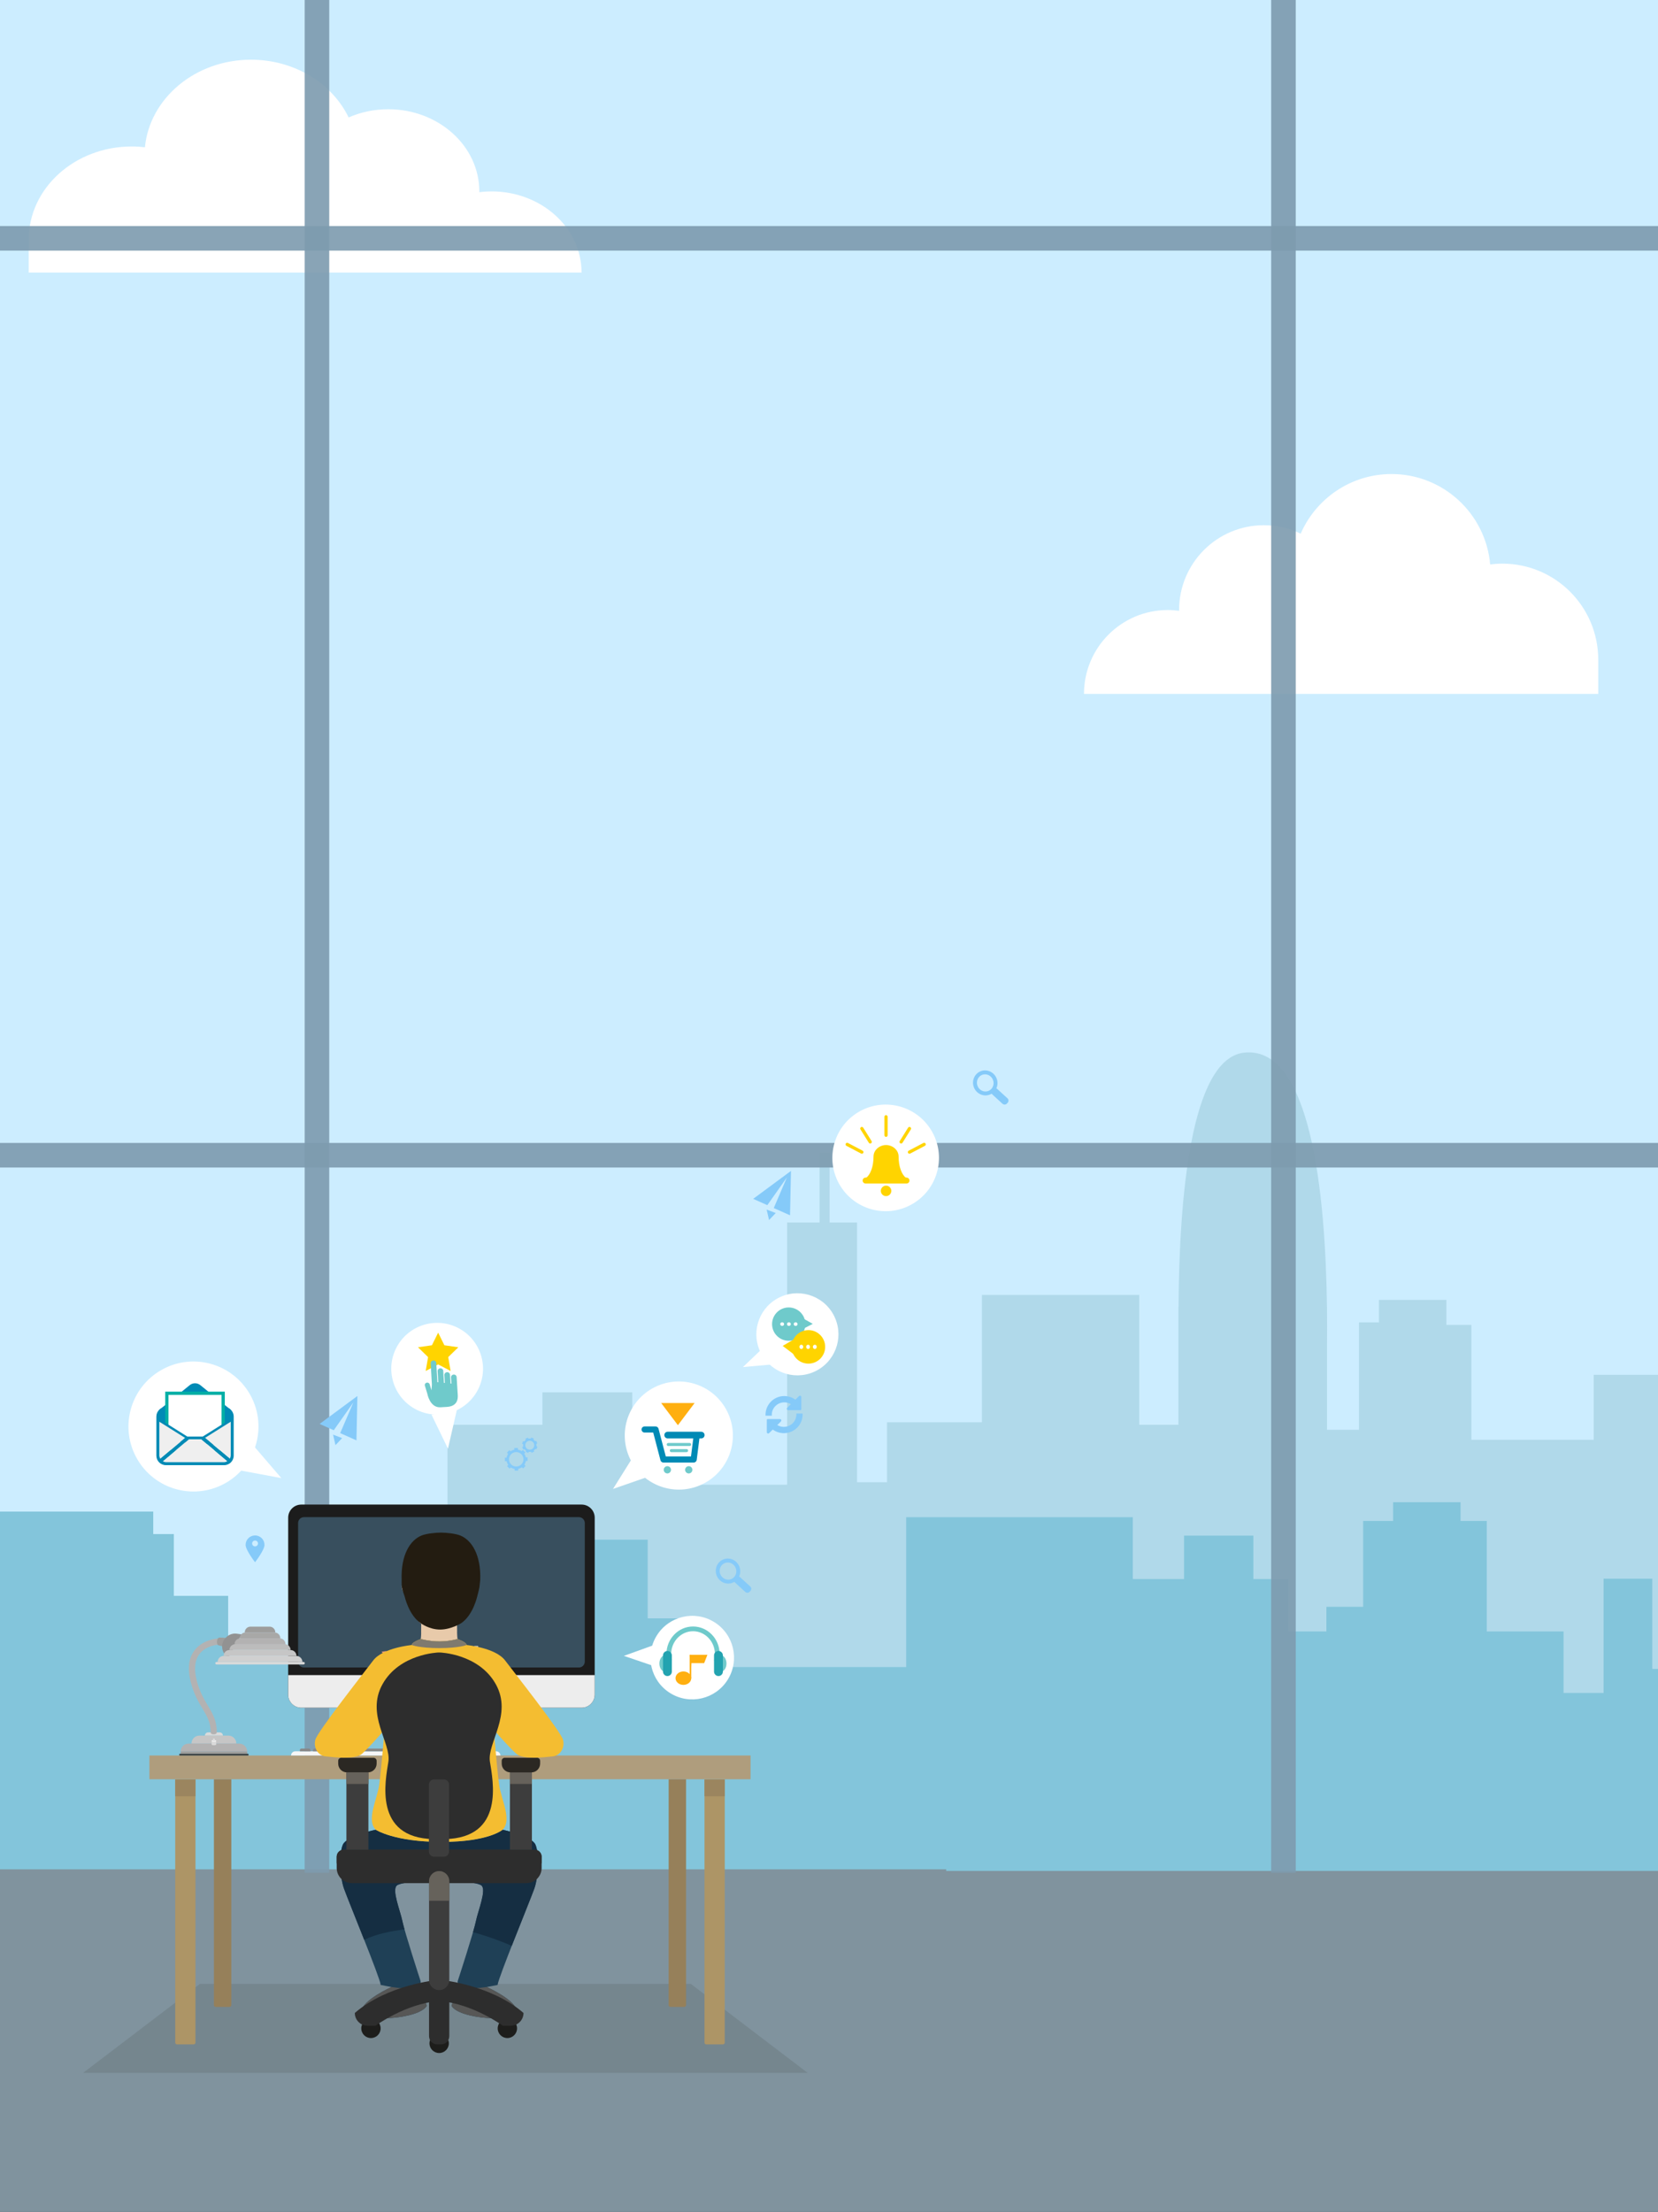 <?xml version="1.0" encoding="utf-8"?>
<!-- Generator: Adobe Illustrator 15.0.0, SVG Export Plug-In . SVG Version: 6.00 Build 0)  -->
<!DOCTYPE svg PUBLIC "-//W3C//DTD SVG 1.1//EN" "http://www.w3.org/Graphics/SVG/1.1/DTD/svg11.dtd">
<svg version="1.1" id="Layer_1" xmlns="http://www.w3.org/2000/svg" xmlns:xlink="http://www.w3.org/1999/xlink" x="0px" y="0px"
	 width="1024px" height="1366px" viewBox="0 0 1024 1366" enable-background="new 0 0 1024 1366" xml:space="preserve">
<rect x="0" y="0" width="1024" height="1366" fill="#333333" stroke="none"/>
<g id="Layer_1_1_">
	<rect x="-27.242" fill="#CCEDFF" width="1093.125" height="1357.823"/>
	<g>
		<rect x="-27.242" y="1151.266" fill="#80939E" width="1093.125" height="222.447"/>
	</g>
</g>
<g id="Layer_2">
	<path fill="#FFFFFF" d="M303.588,118.199c-2.572,0-5.098,0.169-7.572,0.472c0-0.16,0.015-0.316,0.015-0.472
		c0-28.016-25.175-50.733-56.227-50.733c-8.779,0-17.092,1.821-24.491,5.059c-10.138-20.986-33.316-35.66-60.312-35.66
		c-34.352,0-62.539,23.766-65.493,54.067c-2.654-0.304-5.355-0.479-8.103-0.479c-35.152,0-63.646,25.708-63.646,57.416v20.483h4.187
		h118.913h90.506h16.626h111.19C359.183,140.649,334.292,118.199,303.588,118.199"/>
	<path fill="#FFFFFF" d="M721.199,376.728c2.387,0,4.737,0.175,7.039,0.49c0-0.166-0.011-0.327-0.011-0.49
		c0-28.928,23.414-52.379,52.306-52.379c8.169,0,15.898,1.876,22.789,5.22c9.425-21.668,30.997-36.825,56.104-36.825
		c31.959,0,58.176,24.54,60.921,55.832c2.474-0.312,4.984-0.494,7.541-0.494c32.696,0,59.207,26.543,59.207,59.286v21.152h-3.893
		H872.576h-84.189H772.92H669.483C669.48,399.916,692.636,376.728,721.199,376.728"/>
	<path fill="#B0D9EA" d="M1065.883,923.053h-22.977v-74.027H984.3v40.1h-75.572v-70.947h-15.426v-15.421h-41.643v13.879H839.32
		v66.32h-19.738v-53.497c0.056-6.008,0.062-12.327,0-18.866v-3.791h-0.04c-0.94-69.668-9.943-161.304-51.169-156.736
		c-33.206,3.679-40.075,90.841-40.488,156.736h-0.088v73.069h-24.196v-80.202h-97.165v78.66h-58.61v37.016h-18.508V754.942h-16.966
		v-43.185h-6.172v43.185h-20.047v161.943H432.15v-38.557h-41.642V859.82h-55.523v20.051h-58.608v100.248h-33.932v152.688H100.554
		v16.968l965.329,1.837V923.053z"/>
	<polygon fill="#83C5DB" points="1040.859,1074.596 1040.859,1030.644 1013.096,1030.644 1013.096,1049.149 965.672,1049.149 
		965.672,1007.505 918.245,1007.505 918.245,939.26 902.052,939.26 902.052,927.693 860.408,927.693 860.408,939.26 841.9,939.26 
		841.9,1007.505 795.633,1007.505 795.633,975.118 699.623,975.118 699.623,936.945 559.659,936.945 559.659,1029.485 
		432.418,1029.485 432.418,999.409 400.029,999.409 400.029,950.826 360.701,950.826 360.701,931.161 341.037,931.161 
		341.037,950.826 301.708,950.826 301.708,1047.992 204.543,1047.992 204.543,1024.856 140.923,1024.856 140.923,985.528 
		107.377,985.528 107.377,947.356 94.653,947.356 94.653,933.474 -4.825,933.474 -4.825,947.356 -17.547,947.356 -17.547,1044.519 
		-27.242,1044.519 -27.242,1154.41 1065.883,1154.41 1065.883,1074.596 	"/>
	<polygon fill="#83C5DB" points="1065.883,934.444 1062.111,934.444 1062.111,948.324 1049.391,948.324 1049.391,1045.49 
		1020.473,1045.49 1020.473,974.931 990.395,974.931 990.395,1045.49 932.561,1045.49 932.561,1010.788 917.522,1010.788 
		917.522,992.283 819.2,992.283 819.2,1010.788 804.162,1010.788 804.162,1045.49 774.087,1045.49 774.087,948.324 731.289,948.324 
		731.289,1045.49 681.548,1045.49 681.548,1138.03 584.384,1138.03 584.384,1155.381 1065.883,1155.381 	"/>
	<rect x="188.167" y="-6.037" opacity="0.91" fill="#7D9BAF" enable-background="new    " width="15.176" height="1162.574"/>
	<rect x="785.086" y="-6.037" opacity="0.91" fill="#7D9BAF" enable-background="new    " width="15.176" height="1162.574"/>
	<rect x="-27.242" y="705.817" opacity="0.91" fill="#7D9BAF" enable-background="new    " width="1093.125" height="15.177"/>
</g>
<g id="Layer_3">
	<polygon fill="#75868E" points="426.646,1225.13 276.2,1225.13 273.94,1225.13 123.495,1225.13 51.296,1280.109 273.94,1280.109 
		276.2,1280.109 498.841,1280.109 	"/>
	<rect x="92.277" y="1084.104" fill="#AF9D7D" width="371.28" height="14.677"/>
	<path fill="#AD9566" d="M119.59,1262.509h-10.231c-0.627,0-1.136-0.514-1.136-1.136v-162.487h12.502v162.487
		C120.725,1261.999,120.217,1262.509,119.59,1262.509"/>
	<path fill="#AD9566" d="M446.476,1262.509h-10.231c-0.626,0-1.135-0.514-1.135-1.136v-162.487h12.504v162.487
		C447.613,1261.999,447.104,1262.509,446.476,1262.509"/>
	<rect x="108.223" y="1098.886" fill="#9B855F" width="12.502" height="10.405"/>
	<rect x="435.108" y="1098.886" fill="#9B855F" width="12.504" height="10.405"/>
	<path fill="#96805A" d="M141.722,1239.365h-8.471c-0.628,0-1.134-0.507-1.134-1.136v-139.448h10.742v139.448
		C142.858,1238.858,142.35,1239.365,141.722,1239.365"/>
	<path fill="#96805A" d="M422.582,1239.365h-8.471c-0.628,0-1.137-0.507-1.137-1.136v-139.448h10.742v139.448
		C423.716,1238.858,423.209,1239.365,422.582,1239.365"/>
	<path fill="#F6F6F6" d="M179.761,1084.104c0-1.426,1.161-2.586,2.583-2.586h124.146c1.427,0,2.584,1.159,2.584,2.586H179.761z"/>
	<path fill="#878787" d="M191.693,1081.518v-0.814c0-0.469-0.382-0.851-0.853-0.851h-4.77c-0.472,0-0.854,0.382-0.854,0.851v0.814
		H191.693z"/>
	<path fill="#878787" d="M199.864,1081.518v-0.814c0-0.469-0.383-0.851-0.855-0.851h-4.768c-0.474,0-0.854,0.382-0.854,0.851v0.814
		H199.864z"/>
	<path fill="#878787" d="M208.033,1081.518v-0.814c0-0.469-0.382-0.851-0.854-0.851h-4.77c-0.472,0-0.853,0.382-0.853,0.851v0.814
		H208.033z"/>
	<path fill="#878787" d="M216.2,1081.518v-0.814c0-0.469-0.382-0.851-0.853-0.851h-4.77c-0.472,0-0.855,0.382-0.855,0.851v0.814
		H216.2z"/>
	<path fill="#878787" d="M261.255,1081.518v-0.814c0-0.469-0.382-0.851-0.855-0.851h-41.653c-0.473,0-0.854,0.382-0.854,0.851v0.814
		H261.255z"/>
	<path fill="#878787" d="M269.422,1081.518v-0.814c0-0.469-0.383-0.851-0.853-0.851h-4.767c-0.473,0-0.855,0.382-0.855,0.851v0.814
		H269.422z"/>
	<path fill="#878787" d="M277.589,1081.518v-0.814c0-0.469-0.382-0.851-0.854-0.851h-4.769c-0.473,0-0.854,0.382-0.854,0.851v0.814
		H277.589z"/>
	<path fill="#878787" d="M285.471,1081.518v-0.814c0-0.469-0.382-0.851-0.852-0.851h-4.77c-0.47,0-0.854,0.382-0.854,0.851v0.814
		H285.471z"/>
	<path fill="#878787" d="M302.132,1081.518v-0.814c0-0.469-0.381-0.851-0.854-0.851h-4.767c-0.472,0-0.855,0.382-0.855,0.851v0.814
		H302.132z"/>
	<path fill="#878787" d="M293.642,1081.518v-0.814c0-0.469-0.384-0.851-0.855-0.851h-4.769c-0.471,0-0.852,0.382-0.852,0.851v0.814
		H293.642z"/>
	<rect x="251.639" y="1054.595" fill="#B3B2B2" width="39.923" height="27.771"/>
	<rect x="251.639" y="1054.595" fill="#878787" width="39.923" height="6.941"/>
	<path fill="#9D9D9C" d="M299.165,1084.104c-0.09-0.972-0.881-1.737-1.872-1.737h-51.382c-0.992,0-1.782,0.766-1.874,1.737H299.165z
		"/>
	<path fill="#1C1C1C" d="M359.205,1054.595H186.081c-4.474,0-8.1-3.629-8.1-8.101V937.247c0-4.473,3.625-8.1,8.1-8.1h173.124
		c4.472,0,8.099,3.627,8.099,8.1v109.247C367.304,1050.966,363.677,1054.595,359.205,1054.595"/>
	<path fill="#EDEDED" d="M177.981,1034.458v12.036c0,4.475,3.625,8.101,8.1,8.101h173.124c4.472,0,8.099-3.626,8.099-8.101v-12.036
		H177.981z"/>
	<path fill="#384F5E" d="M357.527,1029.771H187.759c-2.011,0-3.645-1.631-3.645-3.646v-85.576c0-2.013,1.634-3.646,3.645-3.646
		h169.769c2.013,0,3.644,1.634,3.644,3.646v85.576C361.171,1028.143,359.54,1029.771,357.527,1029.771"/>
	<path fill="#DADADA" d="M276.983,1044.528c0-2.4-1.944-4.343-4.34-4.343s-4.337,1.942-4.337,4.343c0,2.394,1.942,4.339,4.337,4.339
		C275.038,1048.867,276.983,1046.922,276.983,1044.528"/>
	<polygon fill="#E89970" points="235.658,1020.012 238.647,1019.586 237.521,1022.386 	"/>
	<rect x="292.961" y="1022.357" fill="#DADADA" width="2.357" height="0.53"/>
	<rect x="292.961" y="1019.398" fill="#DADADA" width="2.357" height="0.533"/>
	<rect x="292.961" y="1016.443" fill="#DADADA" width="2.357" height="0.53"/>
	<path fill="#75868E" d="M384.862,1257.512c0-10.407-50.927-18.844-113.749-18.844c-62.822,0-113.75,8.437-113.75,18.844
		c0,10.409,50.928,18.846,113.75,18.846C333.937,1276.357,384.862,1267.921,384.862,1257.512"/>
	<path fill="#1F4056" d="M232.05,1129.946c0,0-17.939,3.804-20.294,9.241s-1.994,19.571,0.726,27.18
		c2.718,7.612,22.286,55.088,22.649,59.435c0,0,5.436,1.089,6.703,1.271c0,0-17.937,7.973-18.662,15.036
		c-0.726,7.066,35.696,5.075,40.408-3.441c0,0-2.9-8.88-5.073-11.598c0,0,1.63-2.535,1.268-3.623
		c-0.363-1.088-9.965-30.623-11.233-36.964c-1.269-6.341-6.705-19.392-3.443-22.108c3.262-2.718,25.73-3.26,25.73-3.26h0.803
		c0,0,22.471,0.544,25.733,3.26c3.26,2.72-2.175,15.768-3.444,22.108c-1.269,6.343-10.871,35.876-11.233,36.964
		c-0.363,1.088,1.267,3.623,1.267,3.623c-2.171,2.718-5.07,11.598-5.07,11.598c4.709,8.517,41.133,10.508,40.407,3.441
		c-0.726-7.067-18.664-15.036-18.664-15.036c1.27-0.183,6.704-1.271,6.704-1.271c0.363-4.347,19.932-51.821,22.649-59.435
		c2.719-7.608,3.081-21.74,0.724-27.18c-2.354-5.438-20.292-9.241-20.292-9.241s-8.381,7.539-37.735,7.539
		C243.321,1137.485,232.052,1129.946,232.05,1129.946"/>
	<path fill="#152E42" d="M330.702,1139.188c-2.354-5.438-20.292-9.241-20.292-9.241s-8.38,7.539-37.736,7.539
		c-29.353,0-40.624-7.539-40.624-7.539s-17.939,3.804-20.295,9.241c-2.354,5.438-1.993,19.572,0.725,27.18
		c1.381,3.866,7.105,18.011,12.454,31.565c7.631-3.741,16.913-5.334,24.871-6.529c-0.602-2.127-1.052-3.854-1.265-4.918
		c-1.268-6.341-6.705-19.391-3.443-22.109c3.262-2.717,25.73-3.259,25.73-3.259h0.805c0,0,22.47,0.545,25.732,3.259
		c3.26,2.721-2.176,15.769-3.445,22.109c-0.27,1.354-0.924,3.771-1.783,6.742c0.416,0.109,0.843,0.194,1.258,0.312
		c3.241,0.914,13.844,4.147,22.658,8.14c5.725-14.593,12.419-31.088,13.926-35.311
		C332.698,1158.76,333.06,1144.625,330.702,1139.188"/>
	<path fill="#575756" d="M241.834,1227.07c0,0-17.937,7.972-18.662,15.038c-0.726,7.065,35.696,5.073,40.408-3.441
		c0,0-2.9-8.88-5.075-11.598C258.505,1227.07,256.547,1229.335,241.834,1227.07"/>
	<path fill="#575756" d="M300.625,1227.07c-13.636,1.994-16.671,0-16.671,0c-2.173,2.718-5.073,11.598-5.073,11.598
		c4.711,8.517,41.133,10.508,40.408,3.441C318.563,1235.042,300.625,1227.07,300.625,1227.07"/>
	<path fill="#E8CAAA" d="M282.596,1012.21L282.596,1012.21c-0.409-2.037-0.364-9.466-0.364-9.466
		c6.522-4.803,8.788-16.127,8.788-16.127s3.081-3.986,3.26-6.522c0.184-2.54-1.631-3.443-1.631-3.443
		c0.491-14.953-4.616-23.872-10.79-26.673c-2.655-1.204-7.717-1.778-10.632-1.778c-2.913,0-7.978,0.571-10.631,1.778
		c-6.172,2.801-11.279,11.72-10.79,26.673c0,0-1.811,0.903-1.632,3.443c0.183,2.536,3.262,6.522,3.262,6.522
		s2.265,11.324,8.788,16.127c0,0,0.045,7.429-0.363,9.466C268.554,1014.204,274.757,1014.111,282.596,1012.21"/>
	<path fill="#E8CAAA" d="M292.652,976.652c0.492-14.952-4.615-23.87-10.789-26.673c-2.656-1.205-7.717-1.779-10.632-1.779
		c-2.914,0-7.978,0.574-10.632,1.779c-6.172,2.803-11.278,11.721-10.789,26.673c0,0-1.811,0.906-1.633,3.442
		c0.182,2.536,3.263,6.523,3.263,6.523s2.265,11.323,8.788,16.126c0,0,0.017,2.83-0.066,5.476c2.637,1.232,5.987,2.112,11.584,2.112
		c4.643,0,8.957-1.278,10.531-2.855c-0.058-2.407-0.044-4.732-0.044-4.732c6.522-4.803,8.79-16.126,8.79-16.126
		s3.082-3.987,3.26-6.523C294.464,977.555,292.652,976.652,292.652,976.652"/>
	<path fill="#231C11" d="M296.59,975.649c0.557-15.343-5.228-24.497-12.222-27.37c-3.005-1.236-8.738-1.822-12.041-1.822
		c-3.301,0-9.036,0.586-12.044,1.822c-6.991,2.874-12.773,12.027-12.219,27.37c0,0-0.043,3.007,0.113,4.445
		c0.153,1.443,1.733,5.784,1.733,5.784s2.565,11.618,9.956,16.551c0,0,5.17,3.902,11.942,3.902c6.773,0,12.979-3.902,12.979-3.902
		c7.388-4.929,9.956-16.551,9.956-16.551s1.231-4.646,1.384-5.856C296.283,978.812,296.59,975.649,296.59,975.649"/>
	<path fill="#F4BD31" d="M347.692,1074.319c-1.36-5.029-29.764-41.042-35.743-48.925c-5.979-7.878-23.783-9.512-23.783-9.512
		c0-1.769-5.571-3.668-5.571-3.668c-7.838,1.899-14.043,1.991-22.73,0c0,0-1.763,0.601-3.306,1.443
		c-1.198,0.651-2.266,1.451-2.266,2.222c0,0-17.801,1.637-23.783,9.511c-5.979,7.886-34.381,43.899-35.741,48.929
		c-1.358,5.027,1.659,9.804,6.251,10.326c5.98,0.68,17.261,1.812,21.881-1.087c0.629-0.396,2.143-1.838,3.975-3.711
		c1.098-1.12,2.31-2.396,3.514-3.688c3.207-3.45,6.351-7.026,7.099-8.185c0,0.006-0.281,3.492-0.697,8.341
		c-0.069,0.811-0.144,1.653-0.218,2.53c-0.075,0.874-0.155,1.777-0.238,2.696c-0.532,5.981-1.171,12.721-1.733,17.52
		c-0.13,1.107-0.256,2.111-0.375,2.979c-0.315,2.307-0.983,4.822-1.714,7.39c-0.73,2.571-1.524,5.189-2.09,7.714
		c-1.13,5.054-1.357,9.722,1.632,12.798c0,0,11.271,7.539,40.623,7.539c29.354,0,37.736-7.539,37.736-7.539
		c3.362-3.461,2.656-8.937,1.167-14.706c-0.496-1.923-1.08-3.879-1.625-5.806c-0.73-2.568-1.399-5.083-1.716-7.39
		c-0.119-0.867-0.245-1.871-0.373-2.979c-0.131-1.106-0.265-2.317-0.399-3.599c-0.091-0.854-0.182-1.739-0.271-2.647
		c-0.092-0.908-0.185-1.835-0.275-2.775c-0.182-1.878-0.361-3.806-0.534-5.696c-0.088-0.949-0.173-1.886-0.254-2.805
		c-0.164-1.84-0.318-3.609-0.458-5.227c-0.418-4.848-0.698-8.338-0.698-8.34c1.025,1.59,6.584,7.76,10.612,11.875
		c1.83,1.871,3.346,3.314,3.975,3.709c4.619,2.899,15.9,1.766,21.879,1.088c1.722-0.195,3.225-0.993,4.355-2.172
		c1.13-1.182,1.893-2.75,2.137-4.494C348.097,1076.814,348.031,1075.575,347.692,1074.319"/>
	<path fill="#7F7A6F" d="M288.167,1015.883c0-1.771-5.571-3.673-5.571-3.673c-7.838,1.901-14.042,1.994-22.73,0
		c0,0-5.572,1.901-5.572,3.673c0,0,4.79,1.9,17.021,1.9C283.546,1017.783,288.167,1015.883,288.167,1015.883"/>
	<path fill="#2D2D2D" d="M274.677,1135.744c37.328-0.723,29.718-36.238,27.905-47.835c-1.812-11.598,14.135-28.993,3.626-47.838
		c-10.511-18.842-34.428-19.569-34.428-19.569h-1.1c0,0-23.918,0.728-34.428,19.569c-10.512,18.845,5.436,36.24,3.623,47.838
		c-1.812,11.597-9.422,47.112,27.905,47.835H274.677z"/>
	<path fill="#2D2D2D" d="M325.139,1162.924H217.323c-5.178,0-9.376-4.194-9.376-9.374v-6.931c0-2.404,1.947-4.351,4.349-4.351
		h117.871c2.401,0,4.349,1.946,4.349,4.351v6.931C334.514,1158.729,330.315,1162.924,325.139,1162.924"/>
	<path fill="#2D2D2D" d="M334.514,1150.695v-4.076c0-2.404-1.947-4.351-4.349-4.351h-117.87c-2.401,0-4.349,1.946-4.349,4.351v4.076
		H334.514z"/>
	<rect x="213.944" y="1094.535" fill="#3D3D3D" width="13.592" height="47.733"/>
	<path fill="#2B2823" d="M227.204,1094.535h-12.927c-2.985,0-5.404-2.418-5.404-5.406v-1.727c0-1.046,0.848-1.893,1.895-1.893
		h19.948c1.047,0,1.895,0.847,1.895,1.893v1.727C232.61,1092.117,230.189,1094.535,227.204,1094.535"/>
	<rect x="314.924" y="1094.535" fill="#3D3D3D" width="13.588" height="47.733"/>
	<rect x="213.944" y="1094.535" fill="#66625B" width="13.592" height="7.145"/>
	<rect x="314.924" y="1094.535" fill="#66625B" width="13.588" height="7.145"/>
	<path fill="#2B2823" d="M328.185,1094.535h-12.927c-2.985,0-5.404-2.418-5.404-5.406v-1.727c0-1.046,0.848-1.893,1.893-1.893
		h19.948c1.046,0,1.895,0.847,1.895,1.893v1.727C333.589,1092.117,331.168,1094.535,328.185,1094.535"/>
	<path fill="#1D1D1B" d="M307.379,1252.621c0-3.306,2.678-5.98,5.977-5.98c3.306,0,5.981,2.675,5.981,5.98
		c0,3.302-2.675,5.976-5.981,5.976C310.057,1258.597,307.379,1255.923,307.379,1252.621"/>
	<path fill="#1D1D1B" d="M235.082,1252.621c0-3.306-2.678-5.98-5.979-5.98c-3.304,0-5.98,2.675-5.98,5.98
		c0,3.302,2.679,5.976,5.98,5.976C232.403,1258.597,235.082,1255.923,235.082,1252.621"/>
	<path fill="#2D2D2D" d="M271.684,1235.768c20.386,1.633,38.869,15.221,38.869,15.221h4.892c4.354,0,7.881-3.529,7.881-7.883
		c-20.387-17.666-51.1-20.386-51.1-20.386h-1.992c0,0-30.712,2.72-51.097,20.386c0,4.354,3.529,7.883,7.88,7.883h4.895
		c0,0,18.481-13.588,38.868-15.221H271.684z"/>
	<path fill="#1D1D1B" d="M277.21,1261.861c0-3.305-2.678-5.979-5.979-5.979c-3.305,0-5.981,2.675-5.981,5.979
		c0,3.303,2.676,5.979,5.981,5.979C274.532,1267.84,277.21,1265.164,277.21,1261.861"/>
	<path fill="#2D2D2D" d="M272.409,1262.495h-2.356c-2.804,0-5.074-2.271-5.074-5.072v-21.591c0-1.987,1.611-3.599,3.6-3.599h5.304
		c1.988,0,3.6,1.611,3.6,3.599v21.591C277.481,1260.224,275.21,1262.495,272.409,1262.495"/>
	<path fill="#3D3D3D" d="M271.229,1228.973L271.229,1228.973c-3.453,0-6.252-2.799-6.252-6.25v-60.974
		c0-3.453,2.799-6.253,6.252-6.253c3.453,0,6.252,2.8,6.252,6.253v60.974C277.481,1226.174,274.682,1228.973,271.229,1228.973"/>
	<path fill="#66625B" d="M277.481,1173.797v-12.048c0-3.453-2.799-6.253-6.252-6.253c-3.453,0-6.252,2.8-6.252,6.253v12.048H277.481
		z"/>
	<path fill="#3D3D3D" d="M274.137,1146.619h-6.042c-1.775,0-3.21-1.44-3.21-3.21v-41.318c0-1.771,1.435-3.205,3.21-3.205h6.042
		c1.772,0,3.208,1.434,3.208,3.205v41.318C277.345,1145.179,275.909,1146.619,274.137,1146.619"/>
	<path fill="#DADADA" d="M137.682,1071.812h-11.137c0-1.096,0.889-1.986,1.987-1.986h7.161
		C136.79,1069.826,137.682,1070.717,137.682,1071.812"/>
	<path fill="#C6C6C6" d="M145.972,1076.74h-27.719c0-2.724,2.206-4.928,4.923-4.928h17.87
		C143.768,1071.812,145.972,1074.019,145.972,1076.74"/>
	<path fill="#B3B2B2" d="M152.659,1081.664h-41.092c0-2.722,2.205-4.924,4.925-4.924h31.242
		C150.453,1076.74,152.659,1078.942,152.659,1081.664"/>
	<rect x="111.566" y="1081.664" fill="#9D9D9C" width="41.092" height="1.398"/>
	<path fill="#3C3C3B" d="M153.042,1084.104h-41.859c-0.288,0-0.519-0.231-0.519-0.52c0-0.287,0.232-0.523,0.519-0.523h41.859
		c0.289,0,0.521,0.236,0.521,0.523C153.562,1083.872,153.33,1084.104,153.042,1084.104"/>
	<path fill="#DADADA" d="M132.532,1075.584h-0.839c-0.541,0-0.982-0.211-0.982-0.466v2.173c0,0.255,0.439,0.466,0.982,0.466h0.839
		c0.542,0,0.982-0.208,0.982-0.466v-2.173C133.513,1075.373,133.074,1075.584,132.532,1075.584"/>
	<path fill="#F6F6F6" d="M131.693,1075.584h0.839c0.542,0,0.982-0.211,0.982-0.466s-0.439-0.465-0.982-0.465h-0.839
		c-0.541,0-0.982,0.208-0.982,0.465C130.711,1075.373,131.151,1075.584,131.693,1075.584"/>
	<path fill="#DADADA" d="M132.293,1074.232h-0.359c-0.23,0-0.42-0.088-0.42-0.197v0.929c0,0.11,0.189,0.198,0.42,0.198h0.359
		c0.23,0,0.419-0.088,0.419-0.198v-0.929C132.711,1074.145,132.522,1074.232,132.293,1074.232"/>
	<path fill="#F6F6F6" d="M131.933,1074.232h0.359c0.23,0,0.419-0.088,0.419-0.197s-0.188-0.195-0.419-0.195h-0.359
		c-0.23,0-0.419,0.088-0.419,0.195C131.514,1074.145,131.703,1074.232,131.933,1074.232"/>
	<path fill="#B3B2B2" d="M131.989,1071.043c-1.048,0-1.898-0.31-1.898-1.355c0-6.116-2.199-9.795-4.982-14.448
		c-2.512-4.197-5.358-8.954-7.292-16.528c-2.082-8.143-1.316-14.696,2.276-19.472c5.292-7.042,14.694-7.416,15.09-7.428
		c1.042-0.033,1.925,0.79,1.956,1.84c0.033,1.044-0.787,1.923-1.831,1.952c-0.083,0.006-8.02,0.352-12.198,5.937
		c-2.852,3.811-3.395,9.272-1.616,16.229c1.801,7.037,4.497,11.545,6.873,15.519c2.962,4.956,5.523,9.234,5.523,16.399
		C133.887,1070.733,133.036,1071.043,131.989,1071.043"/>
	<path fill="#9D9D9C" d="M134.835,1016.011c-1.287-0.36-1.148-4.743,0.813-4.743c1.198,0,3.685,0.213,3.685,0.213
		s-1.415,3.785-1.075,5.413C138.259,1016.894,135.75,1016.27,134.835,1016.011"/>
	<path fill="#929292" d="M141.116,1023.65L141.116,1023.65c-2.233-1.265-3.695-3.548-3.895-6.107l-0.012-0.157
		c-0.184-2.334,0.704-4.622,2.413-6.222l0.297-0.277c1.689-1.578,3.998-2.318,6.288-2.005l3.077,0.414L141.116,1023.65z"/>
	<path fill="#DADADA" d="M187.484,1026.36h-53.77c-0.417,0-0.755,0.338-0.755,0.755c0,0.419,0.337,0.754,0.755,0.754h53.77
		c0.415,0,0.754-0.334,0.754-0.754C188.236,1026.703,187.899,1026.36,187.484,1026.36"/>
	<path fill="#D0D0D0" d="M186.775,1026.36H134.42c0-2.083,1.689-3.771,3.772-3.771h44.81
		C185.089,1022.59,186.775,1024.277,186.775,1026.36"/>
	<path fill="#C6C6C6" d="M183.098,1022.59h-44.999c0-1.999,1.619-3.613,3.615-3.613h37.77
		C181.48,1018.977,183.098,1020.591,183.098,1022.59z"/>
	<path fill="#BCBCBC" d="M179.484,1018.977h-37.77c0-1.997,1.618-3.613,3.614-3.613h30.543
		C177.865,1015.361,179.484,1016.979,179.484,1018.977"/>
	<path fill="#B3B2B2" d="M176.32,1015.361h-31.445v-0.024c0-1.983,1.609-3.593,3.594-3.593h24.257c1.986,0,3.594,1.609,3.594,3.593
		V1015.361z"/>
	<path fill="#A8A8A7" d="M173.125,1011.747H148.07v-0.069c0-1.958,1.589-3.546,3.547-3.546h17.962c1.959,0,3.545,1.588,3.545,3.546
		V1011.747z"/>
	<path fill="#9D9D9C" d="M170.041,1008.132h-18.884v-0.042c0-1.973,1.601-3.572,3.572-3.572h11.739c1.974,0,3.571,1.6,3.571,3.572
		v0.042H170.041z"/>
	<polygon fill="#FFFFFF" points="151.202,886.522 173.764,912.797 141.286,906.758 	"/>
	<path fill="#FFFFFF" d="M109.222,919.748c-21.433-5.67-34.211-27.641-28.542-49.075c5.671-21.432,27.642-34.213,49.076-28.54
		c21.434,5.67,34.212,27.641,28.54,49.075C152.627,912.641,130.656,925.418,109.222,919.748"/>
	<path fill="#008AB5" d="M142.488,870.626l-18.759-15.232c-1.909-1.55-4.643-1.55-6.551,0l-18.78,15.251
		c0.015,0.042,0.015,0.042,0.032,0.087h44.022C142.468,870.677,142.468,870.677,142.488,870.626"/>
	<path fill="#C5C4E0" d="M102.453,902.983h35.998c2.24,0,4.057-1.816,4.057-4.058v-24.142c0-2.239-1.816-4.056-4.057-4.056h-35.998
		c-2.24,0-4.056,1.816-4.056,4.056v24.142C98.398,901.167,100.214,902.983,102.453,902.983"/>
	<path fill="#008AB5" d="M138.452,904.806h-35.998c-3.243,0-5.881-2.639-5.881-5.88v-24.142c0-3.24,2.639-5.882,5.881-5.882h35.998
		c3.242,0,5.882,2.642,5.882,5.882v24.142C144.334,902.17,141.694,904.806,138.452,904.806"/>
	<rect x="103.052" y="860.415" fill="#FFFFFF" width="34.781" height="36.144"/>
	
		<rect x="103.052" y="860.415" fill="none" stroke="#00AFA6" stroke-width="2" stroke-miterlimit="10" width="34.781" height="36.144"/>
	<path fill="#008AB5" d="M142.507,893.37v-17.082l-15.894,9.982l-1.375,0.86h-0.865l-7.732,0.004h-0.974l-1.312-0.828
		l-15.957-10.021v14.073C113.1,889.83,127.805,891.947,142.507,893.37"/>
	<path fill="#EFEFEF" d="M142.507,898.648v-20.672l-15.894,9.982l15.303,12.866C142.291,900.184,142.507,899.442,142.507,898.648"/>
	<path fill="#EFEFEF" d="M98.398,877.977v20.672c0,0.818,0.232,1.583,0.627,2.237l15.33-12.888L98.398,877.977z"/>
	<path fill="#EFEFEF" d="M116.642,888.822l-16.117,13.55c0.649,0.386,1.402,0.611,2.21,0.611h35.439c0.833,0,1.61-0.239,2.273-0.648
		l-16.073-13.512L116.642,888.822L116.642,888.822z"/>
	<path fill="#008AB5" d="M99.025,900.886l-1.284,1.08l1.352,1.608l1.43-1.202C99.91,902.007,99.394,901.496,99.025,900.886"/>
	<path fill="#008AB5" d="M115.666,888.823l-1.312-0.825l-15.328,12.888c0.369,0.613,0.884,1.121,1.498,1.486l16.117-13.549H115.666z
		"/>
	<path fill="#008AB5" d="M143.272,901.966l-1.355-1.141c-0.36,0.619-0.865,1.134-1.471,1.509l1.475,1.24L143.272,901.966z"/>
	<path fill="#008AB5" d="M141.917,900.825l-15.301-12.866l-1.376,0.863h-0.865l16.072,13.512
		C141.051,901.959,141.556,901.439,141.917,900.825"/>
	<polygon fill="#FFFFFF" points="393.873,895.07 378.603,919.491 404.553,910.47 	"/>
	<path fill="#FFFFFF" d="M432.539,917.15c16.915-7.34,24.679-26.999,17.34-43.917c-7.338-16.913-27-24.675-43.914-17.338
		c-16.914,7.337-24.679,26.999-17.339,43.912C395.96,916.724,415.623,924.488,432.539,917.15"/>
	<path fill="#008AB5" d="M433.098,888.294h-20.736c-1.134,0-2.061-0.927-2.061-2.062c0-1.13,0.927-2.059,2.061-2.059h20.736
		c1.133,0,2.06,0.927,2.06,2.059C435.158,887.367,434.231,888.294,433.098,888.294"/>
	<path fill="#008AB5" d="M428.426,903.198h-18.678c-0.859,0-1.606-0.576-1.825-1.407l-4.485-17.125h-5.335
		c-1.041,0-1.887-0.843-1.887-1.885c0-1.04,0.846-1.883,1.887-1.883h6.791c0.857,0,1.606,0.576,1.823,1.405l4.486,17.126h15.559
		l1.487-11.735c0.132-1.035,1.074-1.763,2.108-1.636c1.032,0.132,1.765,1.076,1.633,2.107l-1.692,13.384
		C430.177,902.494,429.376,903.198,428.426,903.198"/>
	<path fill="#6FCACB" d="M414.415,907.676c0,1.237-1.004,2.244-2.243,2.244c-1.239,0-2.245-1.007-2.245-2.244
		c0-1.238,1.005-2.241,2.245-2.241C413.411,905.435,414.415,906.438,414.415,907.676"/>
	<path fill="#6FCACB" d="M427.62,907.676c0,1.237-1.003,2.244-2.242,2.244s-2.243-1.007-2.243-2.244
		c0-1.238,1.004-2.241,2.243-2.241S427.62,906.438,427.62,907.676"/>
	<path fill="#6FCACB" d="M425.933,892.991h-13.207c-0.52,0-0.944-0.42-0.944-0.941c0-0.52,0.424-0.943,0.944-0.943h13.207
		c0.52,0,0.943,0.424,0.943,0.943C426.876,892.571,426.453,892.991,425.933,892.991"/>
	<path fill="#6FCACB" d="M424.046,896.768h-9.432c-0.522,0-0.944-0.424-0.944-0.943c0-0.523,0.421-0.944,0.944-0.944h9.432
		c0.521,0,0.943,0.421,0.943,0.944C424.988,896.344,424.567,896.768,424.046,896.768"/>
	<polygon fill="#FFAF10" points="428.995,866.442 418.675,880.133 408.355,866.442 	"/>
	<polygon fill="#FFFFFF" points="473.225,830.523 458.849,844.231 481.352,842.203 	"/>
	<path fill="#FFFFFF" d="M502.61,847.24c12.834-5.593,18.704-20.527,13.111-33.362c-5.591-12.834-20.528-18.704-33.361-13.112
		c-12.834,5.594-18.707,20.528-13.114,33.361C474.838,846.96,489.774,852.831,502.61,847.24"/>
	<path fill="#6FCACB" d="M497.41,817.698c0,5.68-4.607,10.286-10.287,10.286s-10.283-4.606-10.283-10.286
		c0-5.681,4.604-10.285,10.283-10.285S497.41,812.018,497.41,817.698"/>
	<polygon fill="#6FCACB" points="496.424,820.411 501.975,817.541 496.424,814.446 	"/>
	<path fill="#FFFFFF" d="M488.411,817.698c0,0.604-0.473,1.112-1.188,1.112c-0.697,0-1.168-0.51-1.168-1.112
		c0-0.624,0.472-1.132,1.168-1.132C487.938,816.566,488.411,817.074,488.411,817.698"/>
	<path fill="#FFFFFF" d="M492.572,817.698c0,0.604-0.472,1.112-1.188,1.112c-0.698,0-1.169-0.51-1.169-1.112
		c0-0.624,0.472-1.132,1.169-1.132C492.103,816.566,492.572,817.074,492.572,817.698"/>
	<path fill="#FFFFFF" d="M484.258,817.698c0,0.604-0.492,1.112-1.208,1.112c-0.678,0-1.17-0.51-1.17-1.112
		c0-0.624,0.492-1.132,1.17-1.132C483.767,816.566,484.258,817.074,484.258,817.698"/>
	<polygon fill="#FFD400" points="490.742,835.463 485.193,831.267 490.742,828.031 	"/>
	<polygon fill="none" stroke="#FFD400" stroke-width="2" stroke-miterlimit="10" points="490.742,835.463 485.193,831.267 
		490.742,828.031 	"/>
	<path fill="#FFD400" d="M508.63,831.755c0,5.165-4.187,9.351-9.351,9.351c-5.165,0-9.349-4.186-9.349-9.351
		c0-5.16,4.185-9.348,9.349-9.348C504.444,822.408,508.63,826.595,508.63,831.755"/>
	<path fill="none" stroke="#FFD400" stroke-width="2" stroke-miterlimit="10" d="M499.28,822.407c5.164,0,9.351,4.188,9.351,9.348
		c0,5.165-4.187,9.351-9.351,9.351c-5.163,0-9.349-4.186-9.349-9.351C489.931,826.595,494.117,822.407,499.28,822.407z"/>
	<path fill="#FFFFFF" d="M499.089,830.438c0.696,0,1.168,0.594,1.168,1.32c0,0.703-0.473,1.301-1.168,1.301
		c-0.717,0-1.19-0.594-1.19-1.301C497.901,831.032,498.372,830.438,499.089,830.438"/>
	<path fill="#FFFFFF" d="M494.926,830.438c0.697,0,1.167,0.594,1.167,1.32c0,0.703-0.471,1.301-1.167,1.301
		c-0.717,0-1.188-0.594-1.188-1.301C493.738,831.032,494.209,830.438,494.926,830.438"/>
	<path fill="#FFFFFF" d="M503.26,830.438c0.68,0,1.169,0.594,1.169,1.32c0,0.703-0.489,1.301-1.169,1.301
		c-0.715,0-1.207-0.594-1.207-1.301C502.054,831.032,502.545,830.438,503.26,830.438"/>
	<polygon fill="#FFFFFF" points="406.855,1029.915 385.312,1022.58 404.677,1015.594 	"/>
	<path fill="#FFFFFF" d="M441.052,1001.672c12.142,7.466,15.933,23.357,8.47,35.5c-7.463,12.141-23.355,15.934-35.497,8.472
		c-12.142-7.464-15.935-23.357-8.471-35.5C413.018,998.003,428.911,994.211,441.052,1001.672"/>
	<path fill="#FFAF10" d="M426.939,1036.349c0,2.29-2.178,4.149-4.864,4.149c-2.685,0-4.863-1.859-4.863-4.149
		c0-2.291,2.178-4.15,4.863-4.15C424.761,1032.198,426.939,1034.058,426.939,1036.349"/>
	<polygon fill="#FFAF10" points="426.364,1038.23 425.934,1021.912 436.909,1021.912 434.893,1027.067 426.939,1027.067 	"/>
	<rect x="425.934" y="1021.912" fill="#FFAF10" width="1.005" height="14.568"/>
	<path fill="#6FCACB" d="M443.794,1026.251l-2.812-0.795c0.365-1.294,0.549-2.644,0.549-4.005c0-7.77-6.056-14.092-13.501-14.092
		c-7.443,0-13.502,6.322-13.502,14.092c0,1.276,0.163,2.536,0.483,3.752l-2.829,0.745c-0.386-1.456-0.58-2.972-0.58-4.497
		c0-9.384,7.368-17.017,16.427-17.017c9.058,0,16.426,7.633,16.426,17.017C444.458,1023.083,444.234,1024.698,443.794,1026.251"/>
	<path fill="#6FCACB" d="M414.49,1027.299c0,2.83-1.62,5.122-3.618,5.122c-2,0-3.618-2.292-3.618-5.122
		c0-2.826,1.62-5.121,3.618-5.121C412.87,1022.181,414.49,1024.473,414.49,1027.299"/>
	<path fill="#6FCACB" d="M441.451,1027.302c0-2.827,1.62-5.121,3.618-5.121c1.998,0,3.619,2.294,3.619,5.121
		s-1.622,5.119-3.619,5.119C443.07,1032.421,441.451,1030.129,441.451,1027.302"/>
	<path fill="#23A3B0" d="M412.213,1035.046L412.213,1035.046c-1.504,0-2.735-1.23-2.735-2.735v-10.018
		c0-1.504,1.231-2.733,2.735-2.733c1.503,0,2.733,1.229,2.733,2.733v10.018C414.946,1033.815,413.716,1035.046,412.213,1035.046"/>
	<path fill="#23A3B0" d="M443.728,1019.557L443.728,1019.557c1.503,0,2.734,1.232,2.734,2.734v10.02
		c0,1.503-1.231,2.733-2.734,2.733c-1.504,0-2.733-1.23-2.733-2.733v-10.02C440.994,1020.789,442.224,1019.557,443.728,1019.557"/>
	<path fill="#FFFFFF" d="M564.232,743.091c15.487-9.521,20.324-29.792,10.805-45.277c-9.519-15.487-29.793-20.326-45.279-10.806
		c-15.488,9.52-20.324,29.793-10.807,45.279C528.473,747.774,548.747,752.613,564.232,743.091"/>
	<path fill="#FFD400" d="M534.875,729.593c0-0.565,0.269-1.105,0.739-1.473c3.01-2.368,4.882-7.678,4.882-13.863
		c0-3.388,3.025-6.134,6.748-6.134c3.716,0,6.745,2.746,6.745,6.134c0,6.186,1.866,11.495,4.88,13.863
		c0.468,0.367,0.742,0.907,0.742,1.473H534.875z"/>
	<path fill="none" stroke="#FFD400" stroke-width="2" stroke-miterlimit="10" d="M534.875,729.593c0-0.565,0.269-1.105,0.739-1.473
		c3.01-2.368,4.882-7.678,4.882-13.863c0-3.388,3.025-6.134,6.748-6.134c3.716,0,6.745,2.746,6.745,6.134
		c0,6.186,1.866,11.495,4.88,13.863c0.468,0.367,0.742,0.907,0.742,1.473H534.875z"/>
	<path fill="#FFD400" d="M534.624,730.895h25.235c1.014,0,1.84-0.828,1.84-1.84c0-1.009-0.826-1.84-1.84-1.84h-25.235
		c-1.011,0-1.841,0.831-1.841,1.84C532.783,730.066,533.613,730.895,534.624,730.895"/>
	<path fill="#FFD400" d="M544.954,733.138c-1.264,1.265-1.264,3.313,0,4.578c1.265,1.264,3.313,1.264,4.577,0
		c1.266-1.265,1.266-3.313,0-4.578C548.268,731.874,546.219,731.874,544.954,733.138"/>
	
		<line fill="none" stroke="#FFD400" stroke-width="2" stroke-linecap="round" stroke-miterlimit="10" x1="561.701" y1="711.485" x2="570.76" y2="706.723"/>
	
		<line fill="none" stroke="#FFD400" stroke-width="2" stroke-linecap="round" stroke-miterlimit="10" x1="556.55" y1="705.177" x2="561.701" y2="696.937"/>
	
		<line fill="none" stroke="#FFD400" stroke-width="2" stroke-linecap="round" stroke-miterlimit="10" x1="532.289" y1="711.485" x2="523.232" y2="706.723"/>
	
		<line fill="none" stroke="#FFD400" stroke-width="2" stroke-linecap="round" stroke-miterlimit="10" x1="537.44" y1="705.177" x2="532.289" y2="696.937"/>
	
		<line fill="none" stroke="#FFD400" stroke-width="2" stroke-linecap="round" stroke-miterlimit="10" x1="547.217" y1="701.057" x2="547.217" y2="689.668"/>
	<polygon fill="#FFFFFF" points="282.142,870.779 276.665,894.6 266.495,873.621 	"/>
	<path fill="#FFFFFF" d="M255.154,869.39c-13.328-8.193-17.492-25.639-9.298-38.966c8.195-13.327,25.64-17.492,38.967-9.299
		c13.328,8.193,17.493,25.637,9.298,38.967C285.931,873.42,268.483,877.584,255.154,869.39"/>
	<polygon fill="#FFD400" points="270.607,822.97 274.452,830.761 283.049,832.008 276.828,838.074 278.298,846.635 270.607,842.594 
		262.917,846.635 264.387,838.074 258.166,832.008 266.762,830.761 	"/>
	<path fill="#6FCACB" d="M282.021,850.407c-0.053-0.91-0.874-1.604-1.824-1.549c-0.951,0.052-1.687,0.841-1.637,1.747l0.221,3.851
		l-0.556-0.058l-0.312-5.448c-0.053-0.909-0.874-1.605-1.826-1.55c-0.951,0.055-1.687,0.842-1.636,1.747l0.282,4.889l-0.557-0.058
		l-0.426-7.428c-0.052-0.909-0.874-1.605-1.825-1.55c-0.95,0.053-1.688,0.839-1.635,1.747l0.396,6.872l-0.554-0.058l-0.684-11.845
		c-0.051-0.91-0.874-1.604-1.824-1.552c-0.951,0.056-1.686,0.84-1.636,1.75l0.75,13.029c-0.021,0.867-0.144,2.144-0.268,3.629
		l-1.109-3.702c-0.232-0.773-1.089-1.225-1.9-0.995c-0.812,0.225-1.289,1.043-1.055,1.819c0,0,1.524,5.048,1.547,5.096
		c0.011,0.05,0.008,0.09,0.023,0.144c0,0,1.603,8.5,8.05,8.13l3.763-0.217c1.588-0.091,7.327-0.422,6.937-7.22L282.021,850.407z"/>
	<path fill="#85CAF9" d="M220.147,889.496l-10.04-4.479l8.118-18.937l-12.1,17.161l-8.735-3.896l23.338-17.238L220.147,889.496z
		 M207.187,892.447l-1.475-6.481l5.596,2.135L207.187,892.447z"/>
	<path fill="#85CAF9" d="M487.928,750.499l-10.039-4.479l8.119-18.938l-12.101,17.161l-8.735-3.896l23.338-17.241L487.928,750.499z
		 M474.969,753.448l-1.474-6.479l5.597,2.136L474.969,753.448z"/>
	<g>
		<g>
			<path fill="#85CAF9" d="M313.905,904.679l-0.729,0.749l1.581,1.535l0.729-0.748c0.691,0.463,1.482,0.781,2.332,0.923l0.015,1.047
				l2.205-0.033l-0.016-1.044c0.843-0.171,1.625-0.515,2.303-0.994l0.751,0.729l1.536-1.581l-0.75-0.729
				c0.46-0.691,0.781-1.482,0.925-2.33l1.048-0.017l-0.035-2.205l-1.044,0.017c-0.169-0.846-0.512-1.628-0.993-2.304l0.729-0.752
				l-1.582-1.536l-0.729,0.752c-0.689-0.462-1.481-0.781-2.331-0.926l-0.016-1.045l-2.203,0.036l0.016,1.042
				c-0.847,0.171-1.625,0.514-2.304,0.995l-0.75-0.727l-1.535,1.58l0.75,0.727c-0.459,0.692-0.78,1.48-0.923,2.33l-1.048,0.019
				l0.034,2.205l1.046-0.018C313.081,903.221,313.424,904.002,313.905,904.679 M318.77,896.727c2.461-0.038,4.487,1.928,4.523,4.394
				c0.035,2.465-1.932,4.488-4.396,4.525c-2.462,0.037-4.487-1.929-4.524-4.396C314.339,898.787,316.305,896.762,318.77,896.727"/>
			<path fill="#85CAF9" d="M331.22,891.657l0.656-0.29l-0.719-1.619l-0.652,0.293c-0.29-0.395-0.642-0.729-1.05-1l0.257-0.666
				l-1.653-0.635l-0.254,0.666c-0.481-0.071-0.973-0.061-1.448,0.038l-0.29-0.653l-1.616,0.719l0.29,0.653
				c-0.395,0.288-0.729,0.641-0.997,1.05l-0.666-0.256l-0.636,1.648l0.666,0.256c-0.073,0.484-0.062,0.97,0.038,1.448l-0.652,0.29
				l0.714,1.617l0.654-0.289c0.291,0.395,0.642,0.729,1.049,0.999l-0.257,0.664l1.652,0.634l0.257-0.662
				c0.478,0.067,0.97,0.058,1.444-0.038l0.292,0.654l1.618-0.719l-0.29-0.654c0.393-0.288,0.729-0.641,0.997-1.049l0.667,0.256
				l0.635-1.649l-0.667-0.258C331.331,892.619,331.319,892.135,331.22,891.657 M328.302,895.007
				c-0.342,0.151-0.706,0.235-1.078,0.24c-1.111,0.016-2.116-0.629-2.568-1.643c-0.618-1.393,0.011-3.026,1.406-3.646
				c0.341-0.154,0.705-0.233,1.077-0.24c1.111-0.013,2.119,0.63,2.569,1.643C330.324,892.753,329.695,894.389,328.302,895.007"/>
		</g>
	</g>
	<g>
		<g>
			<path fill="#85CAF9" d="M478.923,868.268c2.583-2.584,6.532-2.953,9.518-1.126c-1.011,1-2.179,2.171-2.179,2.171
				c-0.814,0.981,0.103,1.547,0.566,1.529h5.46c0.285,0,0.521,0,0.521,0h0.526h1.057c0.29,0,0.522-0.234,0.524-0.525v-7.502
				c0.034-0.688-0.719-1.353-1.496-0.587c0,0-1.291,1.255-2.178,2.138c-4.549-3.323-10.956-2.944-15.062,1.162
				c-2.398,2.396-3.515,5.575-3.38,8.712h3.881C476.544,872.096,477.281,869.911,478.923,868.268"/>
			<path fill="#85CAF9" d="M491.832,872.937c0.139,2.148-0.597,4.334-2.239,5.978c-2.583,2.582-6.537,2.947-9.521,1.127
				c1.013-1.002,2.18-2.169,2.18-2.169c0.817-0.981-0.1-1.547-0.564-1.533l-5.456,0.002c-0.289,0-0.524-0.002-0.524-0.002h-0.528
				h-1.055c-0.289,0-0.524,0.236-0.524,0.525v7.503c-0.032,0.685,0.722,1.349,1.498,0.583c0,0,1.288-1.254,2.178-2.134
				c4.549,3.32,10.956,2.947,15.063-1.16c2.394-2.396,3.512-5.576,3.38-8.715h-3.883v-0.005H491.832z"/>
		</g>
	</g>
	<g>
		<g>
			<path fill="#85CAF9" d="M157.524,948.204c-3.222,0-5.83,2.611-5.83,5.83c0,3.224,5.83,10.722,5.83,10.722
				s5.832-7.498,5.832-10.722C163.356,950.815,160.744,948.204,157.524,948.204z M157.524,954.98c-1.002,0-1.813-0.812-1.813-1.813
				c0-1,0.811-1.812,1.813-1.812c1.001,0,1.814,0.812,1.814,1.812C159.337,954.169,158.524,954.98,157.524,954.98z"/>
		</g>
	</g>
	<path fill="#85CAF9" d="M463.015,982.967l0.466-0.507c0.719-0.787,0.664-2.01-0.123-2.731l-6.389-5.838
		c-0.145-0.135-0.309-0.241-0.478-0.321c0.812-1.787,0.953-3.903,0.222-5.925c-1.457-4.019-5.819-6.134-9.724-4.717
		c-3.906,1.417-5.901,5.833-4.445,9.851c1.456,4.019,5.817,6.139,9.724,4.724c0.464-0.17,0.902-0.384,1.311-0.632
		c0.088,0.139,0.192,0.265,0.319,0.382l6.391,5.837C461.075,983.81,462.295,983.755,463.015,982.967z M444.812,971.957
		c-1.006-2.77,0.338-5.794,2.995-6.76c2.66-0.963,5.63,0.503,6.631,3.275c1.004,2.771-0.334,5.798-2.996,6.76
		C448.785,976.198,445.815,974.732,444.812,971.957z"/>
	<path fill="#85CAF9" d="M621.893,681.502l0.463-0.508c0.721-0.79,0.666-2.009-0.121-2.731l-6.387-5.838
		c-0.146-0.134-0.311-0.241-0.481-0.321c0.813-1.787,0.953-3.905,0.222-5.923c-1.454-4.018-5.817-6.136-9.721-4.721
		c-3.907,1.417-5.9,5.835-4.445,9.853c1.456,4.018,5.817,6.14,9.723,4.726c0.466-0.172,0.904-0.386,1.31-0.633
		c0.092,0.137,0.196,0.263,0.322,0.382l6.388,5.836C619.951,682.342,621.172,682.288,621.893,681.502z M603.69,670.491
		c-1.005-2.77,0.339-5.793,2.996-6.76c2.658-0.963,5.627,0.503,6.63,3.277c1.005,2.769-0.336,5.796-2.995,6.758
		C607.663,674.733,604.693,673.265,603.69,670.491z"/>
</g>
<rect x="-27.242" y="139.59" opacity="0.91" fill="#7D9BAF" enable-background="new    " width="1093.125" height="15.177"/>
</svg>
